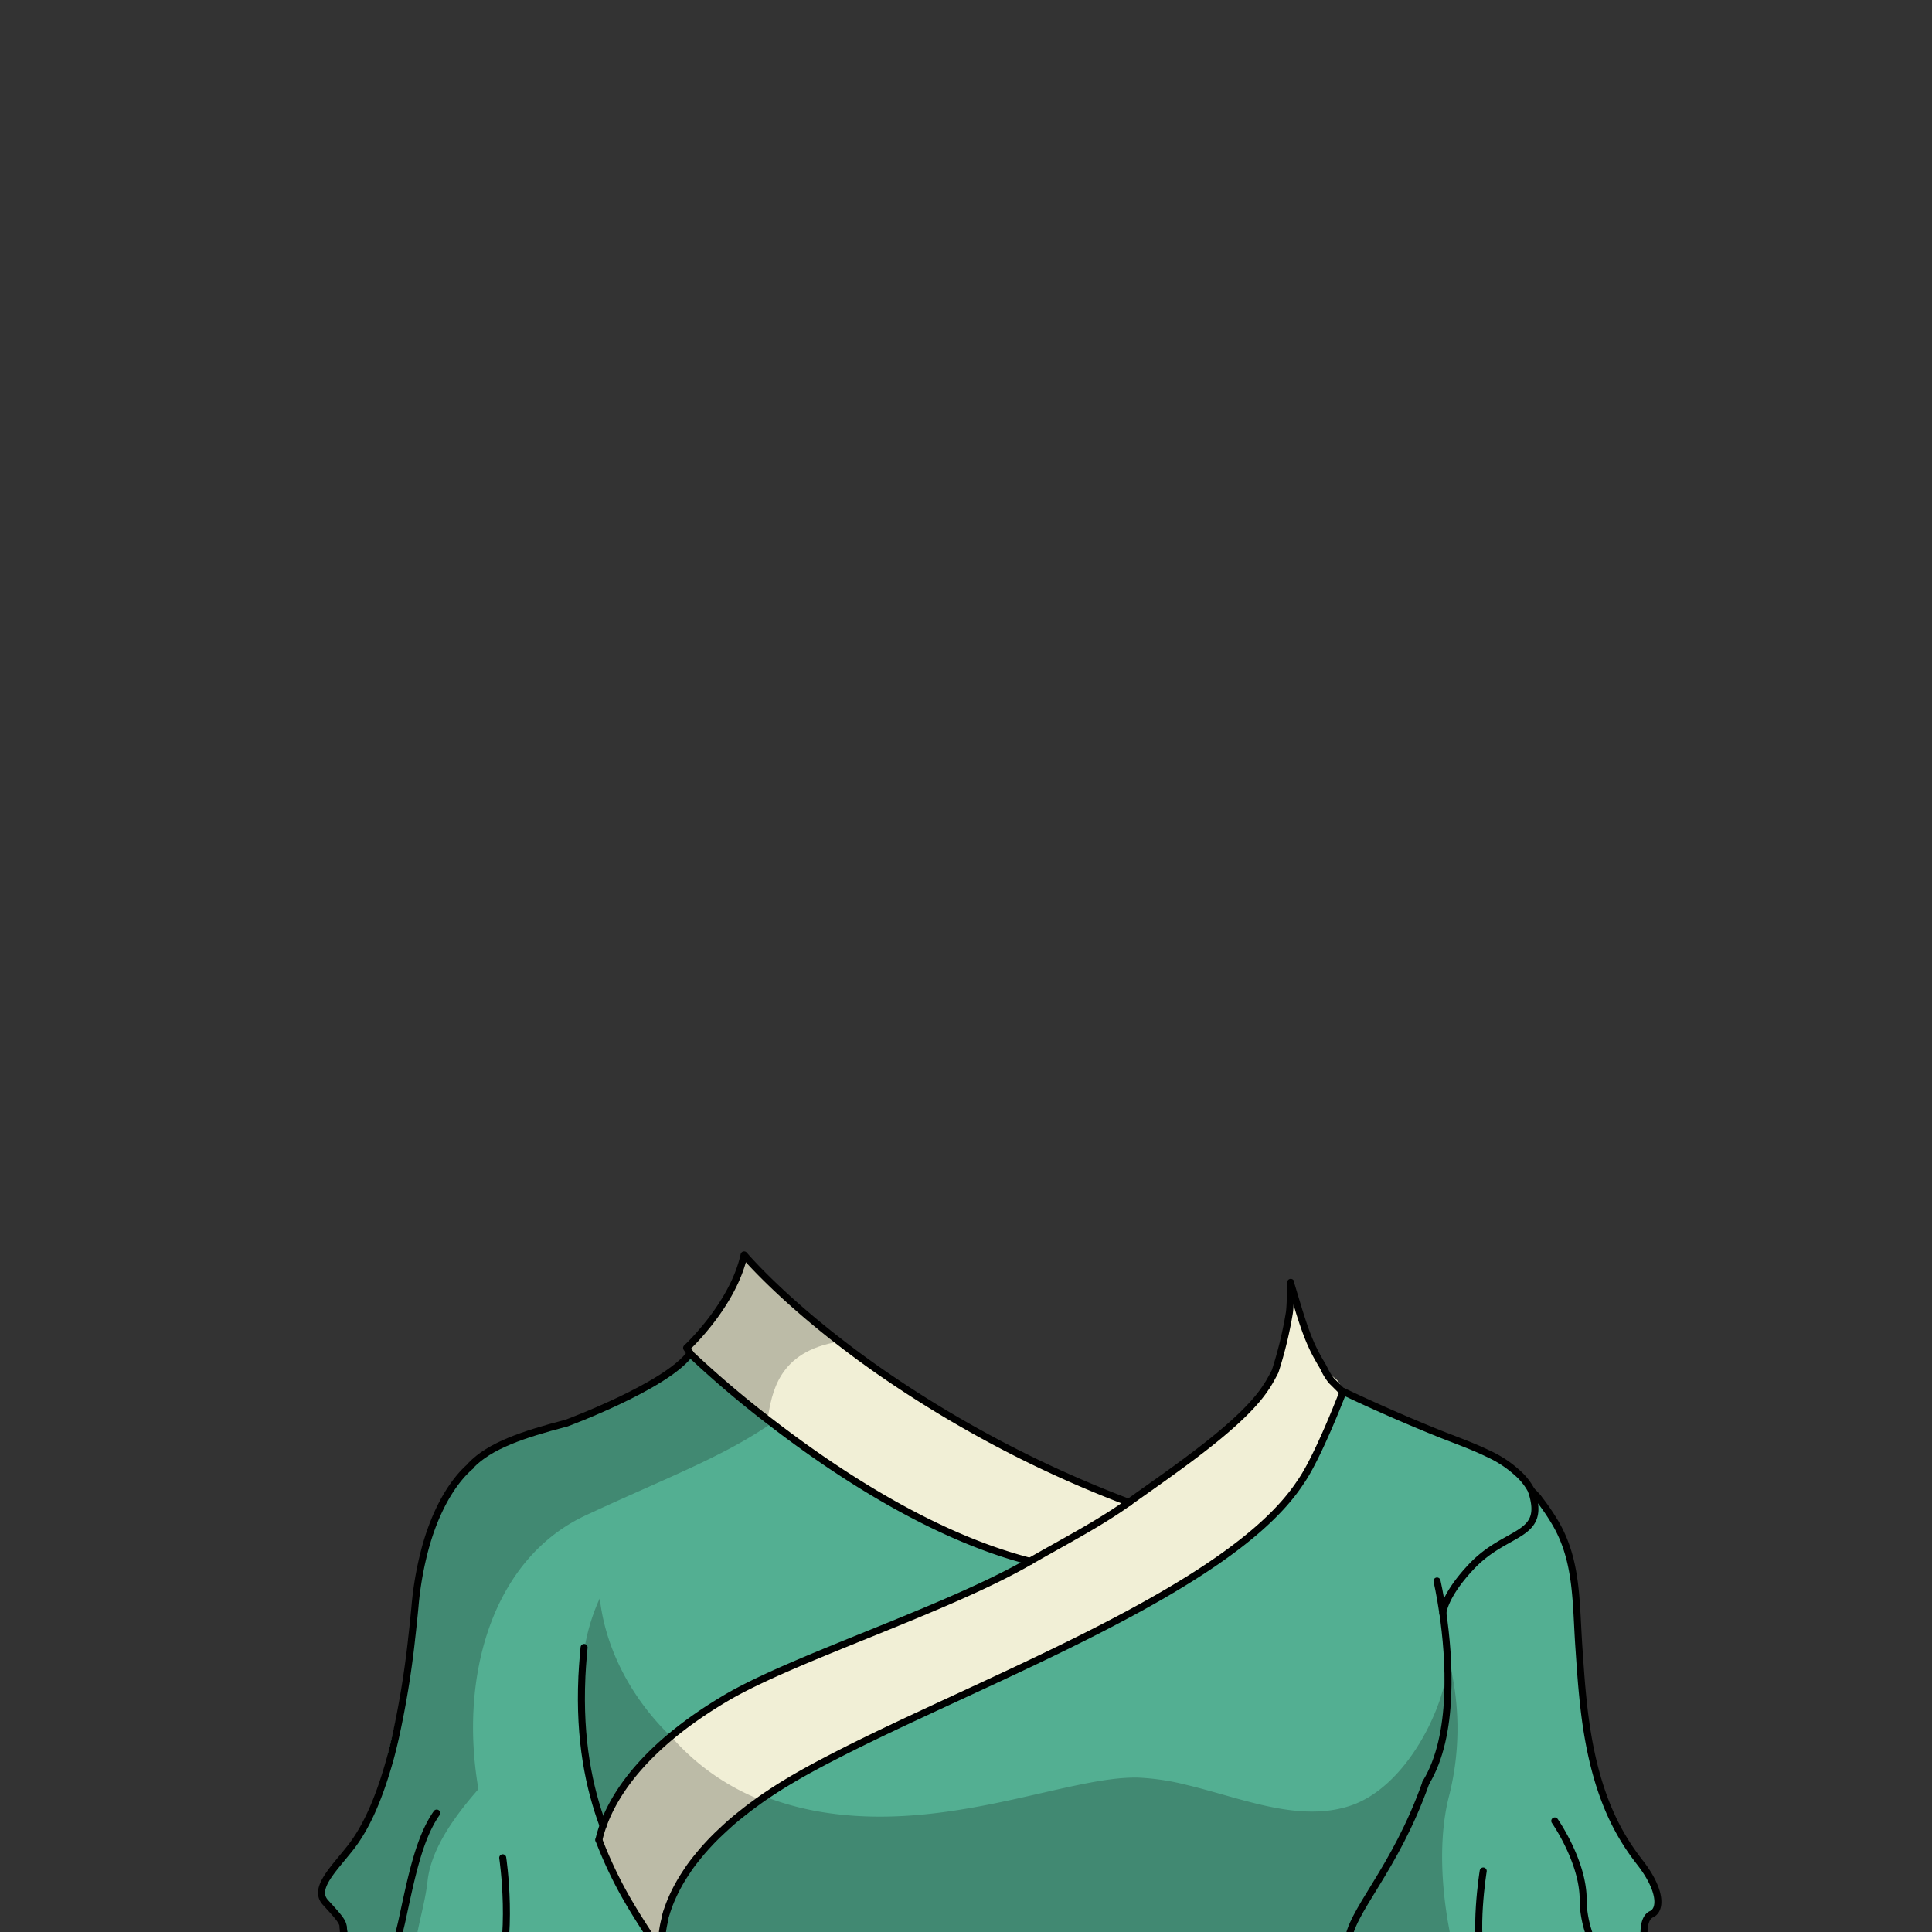<svg xmlns="http://www.w3.org/2000/svg" xmlns:xlink="http://www.w3.org/1999/xlink" viewBox="0 0 432 432">
  <rect x="0" y="0" width="432" height="432" fill="#333333" stroke="none"/>
  <defs>
    <style>.GUNDAN_MONKEY_OUTFIT_MONKEY_OUTFIT_17_cls-1,.GUNDAN_MONKEY_OUTFIT_MONKEY_OUTFIT_17_cls-8{fill:none;}.GUNDAN_MONKEY_OUTFIT_MONKEY_OUTFIT_17_cls-2{isolation:isolate;}.GUNDAN_MONKEY_OUTFIT_MONKEY_OUTFIT_17_cls-3{clip-path:url(#GUNDAN_MONKEY_OUTFIT_MONKEY_OUTFIT_17_clip-path);}.GUNDAN_MONKEY_OUTFIT_MONKEY_OUTFIT_17_cls-4{fill:#367a68;}.GUNDAN_MONKEY_OUTFIT_MONKEY_OUTFIT_17_cls-5{fill:#53af92;}.GUNDAN_MONKEY_OUTFIT_MONKEY_OUTFIT_17_cls-6{opacity:0.22;mix-blend-mode:multiply;}.GUNDAN_MONKEY_OUTFIT_MONKEY_OUTFIT_17_cls-7{fill:#f1efd6;}.GUNDAN_MONKEY_OUTFIT_MONKEY_OUTFIT_17_cls-8{stroke:#000;stroke-linecap:round;stroke-linejoin:round;stroke-width:1.57px;}</style>
    <clipPath id="clip-path">
      <path class="GUNDAN_MONKEY_OUTFIT_MONKEY_OUTFIT_17_cls-1" d="M303.07,216.51a.8.8,0,0,1,.07.36.91.91,0,0,1-.65.82l-1.28.44c.07.9.15,1.73.26,2.51a65.28,65.28,0,0,1,9.95,6.19c.38.29,1.15.9,2,1.64.33.29.68.6,1,.91a.91.91,0,0,1,.11,1.15.89.89,0,0,1-.74.39h0a1,1,0,0,1-.35-.07,41.57,41.57,0,0,0-3.92-1.52l-.11,0c-.51-.17-1-.34-1.51-.48l-.44-.13-.52-.15a57.15,57.15,0,0,0-5.92-1.33l0,.14a146.6,146.6,0,0,0,15.83,6.06A102.31,102.31,0,0,0,329,236.46a66,66,0,0,0,11.45,1.17.89.89,0,0,1,.35,1.71,20.21,20.21,0,0,1-2.13.79A47.53,47.53,0,0,1,328.42,242l0,.14.26.1q.48.17,1,.39l.89.37.12,0,1,.42c.21.09.44.2.65.31s.71.33,1.08.53c1,.5,1.91,1,2.83,1.59l.13.08a4.53,4.53,0,0,1,.4.26l.71.46.6.41c.76.52,1.58,1.16,2.44,1.88l.15.12a3.76,3.76,0,0,1,.32.28c.34.29.72.64,1.09,1l.43.42c.11.1.21.21.31.32a3.5,3.5,0,0,1,.37.39c.17.17.35.36.52.56s.28.3.44.49c.73.86,1.39,1.73,2,2.64.16.22.32.46.47.71l.08.12.28.47a31.6,31.6,0,0,1,1.53,2.88c.09.23.18.43.3.68s.31.78.49,1.24l0,.11c.09.24.18.49.27.76,0,0,0,.08,0,.14s.14.84.26,2.06c1.19,1.64,2.28,3.3,3.24,4.94,9.54,16.31,11.44,39.67,4.73,58.13a55,55,0,0,1-17.93,25c-1.11.85-2.28,1.66-3.57,2.47a37.52,37.52,0,0,1-14.55,5.38q-.76.11-1.56.18h-.1l-.41,0c-.74.06-1.5.09-2.27.09h-.59c-.51,0-1,0-1.57-.05s-1.37-.09-2.15-.18a36.5,36.5,0,0,1-4.27-.79l-.13,0-.35-.1a40,40,0,0,1-12.72-5.89,51.47,51.47,0,0,1-16.93-20.07.89.89,0,0,1,.41-1.19.9.9,0,0,1,1.2.41A49.64,49.64,0,0,0,296.65,352a39.14,39.14,0,0,0,12.46,3c.67,0,1.37.08,2.08.08.4,0,.8,0,1.19,0l.63,0c8.33-.49,16.63-4.53,23.36-11.38a47.91,47.91,0,0,0,8.93-12.74,31.09,31.09,0,0,0,.55-11.57c-.07-.54-.16-1.08-.25-1.6a50.87,50.87,0,0,0-5.57-15.1,77.07,77.07,0,0,0-9.13-13.39l-.13.07c.5,1.57.91,3,1.24,4.45.25,1.06.47,2.18.68,3.34a51.32,51.32,0,0,1,.36,16.08v.16c-.14,1-.35,2.16-.63,3.42l-.06.27c-.07.29-.14.56-.21.83a1.05,1.05,0,0,1-.71.68s0,.08,0,.11v-.07l-.06-.06h-.07a.64.64,0,0,1-.24,0,.85.85,0,0,1-.54-.42.93.93,0,0,1-.06-.74c0-.18.09-.36.12-.55a29.65,29.65,0,0,0-2.19-7.72,44.57,44.57,0,0,0-5.79-9.54c-.85-1.11-1.71-2.15-2.53-3.1l-.45-.52a65.33,65.33,0,0,0-10.8-9.73,57,57,0,0,0-6.14-3.82l-.09.11a40.21,40.21,0,0,1,4.29,5.46c.31.47.6.94.88,1.43.05.07.2.37.2.37.13.23.26.47.39.74a20.07,20.07,0,0,1,.86,2,28,28,0,0,1,1.5,5.08,4.64,4.64,0,0,1,.11.65,12.65,12.65,0,0,1,.16,1.88c0,5.4-3.67,9.4-9.78,15.35a.89.89,0,0,1-1.25,0,.9.9,0,0,1,0-1.25,26.8,26.8,0,0,0,5.92-8.79,14.43,14.43,0,0,0,.26-9.92A18,18,0,0,0,305,293a20.63,20.63,0,0,0-1.35-2.2l-.06-.09c-.28-.39-.59-.81-.92-1.22a4.19,4.19,0,0,0-.26-.33,38.31,38.31,0,0,0-6.88-6.31,60.12,60.12,0,0,0-6.66-4.2l-.17-.09c-.85-.47-1.78-.95-3.12-1.62a48,48,0,0,1-7.57-1l-.14,0,.06.13c4.13,10.13,5.22,19.61,3.22,28.22a35.6,35.6,0,0,1-1,3.51,33.59,33.59,0,0,1-1.56,3.75.9.9,0,0,1-.81.5,1,1,0,0,1-.37-.08.89.89,0,0,1-.45-1.16,27.46,27.46,0,0,0,1.71-6.08c2.47-15.42-8-30.58-9.27-32.28l-.69-.5-.5-.43a2.76,2.76,0,0,1-.27-.23l-.18-.16c-.23-.23-.46-.46-.66-.68s-.47-.54-.68-.81a10.14,10.14,0,0,1-.83-1.27l-.05-.07-.06.06c-.84.68-1.6,1.25-2.37,1.77a32.27,32.27,0,0,1-4.89,2.82,22.79,22.79,0,0,1-9.63,2.3c-1.12,0-2.13,0-3-.06-1.71-.06-3.31-.18-4.76-.34a63.9,63.9,0,0,1-6.91-1.08A57.83,57.83,0,0,1,227.8,272c-1.65-.57-3.21-1.21-4.73-1.88a16.8,16.8,0,0,1-3.19,2.31c-1.5,1.66-14.59,16.65-11.49,32.24a24.17,24.17,0,0,0,2.11,6,.91.91,0,0,1-.36,1.19.86.86,0,0,1-.44.12.91.91,0,0,1-.77-.44,30,30,0,0,1-3.23-7.34c-2.47-8.58-1.12-18.09,4-28.26l.06-.13-.14,0a71.42,71.42,0,0,1-9.79,1.08,93.26,93.26,0,0,0-11.14,5.21c-.44.24-.87.48-1.29.73-5.55,3.26-9.51,6.68-11.79,10.17-4.42,6.77-2.28,13.86,6.35,21.07a.9.9,0,0,1,.12,1.24.94.94,0,0,1-.7.34.87.87,0,0,1-.55-.2c-11.48-9-14.79-12.78-10-23.08a21,21,0,0,1,1.82-3.08,40,40,0,0,1,6.59-7l-.08-.12a77,77,0,0,0-25.43,17.47,43.65,43.65,0,0,0-7.19,9.55,24.86,24.86,0,0,0-2.75,7.82l0,.08h0l-.09,0-.05.15a.78.78,0,0,1-.13.18.5.5,0,0,1-.07.08.85.85,0,0,1-.17.12l-.1.05-.16,0a.31.31,0,0,1-.15,0h-.07l-.12,0a1.09,1.09,0,0,1-.31-.13,1,1,0,0,1-.24-.23.92.92,0,0,1-.15-.3l-.06-.21a41.34,41.34,0,0,1-.35-19.73,47,47,0,0,1,2.59-8.32l-.12-.08a77.62,77.62,0,0,0-12,14,45.25,45.25,0,0,0-6.92,15.07c-.11.52-.22,1.05-.31,1.64a24.82,24.82,0,0,0,.68,11.42,49.09,49.09,0,0,0,12,13.42l0-.06,0,.14a50.32,50.32,0,0,0,29.08,10.72c.49,0,1,0,1.46,0a57.51,57.51,0,0,0,18.3-3.15,54.23,54.23,0,0,0,20.28-19.36.9.9,0,0,1,.77-.43.93.93,0,0,1,.46.12.88.88,0,0,1,.4.56.83.83,0,0,1-.1.67,56,56,0,0,1-21,20,57.78,57.78,0,0,1-9.55,4.19l-1.19.39-.33.1-.13,0c-1.57.48-3.18.88-4.78,1.21l-.7.13-.25.05-1,.17-.21,0c-.41.07-.85.15-1.28.2s-1.06.14-1.61.2l-1.41.13-.14,0h-.11c-1.16.09-2.31.14-3.42.15h-.54l-1.63,0-1,0-.47,0-1.77-.15c-.6-.05-1.19-.12-1.79-.2l-.15,0c-.52-.08-1.06-.15-1.6-.25l-1.09-.19-.2,0-.68-.14c-.52-.1-1.05-.22-1.56-.35l-.12,0a10.56,10.56,0,0,0-1.32-.26l.09-1.06h-.15v.06l-.22.86c-.55-.16-1.1-.32-1.65-.5s-1-.31-1.5-.49l-.28-.1-.43-.15-.36-.13-.66-.24-1.62-.65c-.46-.19-.93-.39-1.4-.61s-1.1-.49-1.65-.76l-.37-.18c-.57-.29-1.16-.59-1.74-.91l-.32-.18c-.3-.16-.61-.32-.9-.5-1-.6-2-1.17-2.86-1.75s-1.48-1-2.21-1.51c-.95-.67-1.91-1.41-2.93-2.25l-.79-.65-1.06-.94c-.55-.48-1.05-.94-1.53-1.41s-.77-.75-1.15-1.13l-.55-.57-.28-.3L120,342c-.17-.18-.34-.36-.49-.55l-.07-.07-.08-.12h0l-.07-.1c-.53-.59-1-1.18-1.5-1.79-.33-.39-.65-.8-1-1.22l-.11,0V338l-.09-.12c-.1-.13-.18-.25-.26-.37s-.42-.54-.63-.85l-.42-.59c-.36-.53-.73-1.08-1.07-1.62s-.64-1-1-1.54l-.18-.32c-.21-.36-.42-.71-.61-1.08-.08-.12-.38-.67-.38-.67a.53.53,0,0,1-.06-.13l-.33-.61-.16-.31-.21-.41-.06-.13c-.3-.59-.59-1.19-.86-1.8a58.17,58.17,0,0,1-4.92-26.72c0-1.19.16-2.47.31-3.9.2-1.68.42-3.17.69-4.55a57.78,57.78,0,0,1,9.82-23.09c.33-.45.66-.89,1-1.33s.55-.7.84-1.05.81-1,1.23-1.47l.94-1.09c.15-1.15.3-2,.31-2a.58.58,0,0,1,.06-.17c.2-.48.42-.95.65-1.42s.34-.68.55-1l0-.09a27.1,27.1,0,0,1,2-3c.17-.24.36-.48.55-.72.42-.54.9-1.1,1.52-1.77l.23-.24c.39-.41.81-.83,1.24-1.23.2-.2.43-.41.66-.61s.37-.32.58-.5c.45-.4.94-.78,1.43-1.16l.09-.07c.18-.14.37-.29.56-.42a47.75,47.75,0,0,1,10-5.54l1.34-.53.1,0,.57-.21.18-.07,1.15-.41.65-.21a6.48,6.48,0,0,1,.62-.2c.4-.14.81-.27,1.22-.39l.24-.07V242l-2-.15h-.16a65.83,65.83,0,0,1-10.46-1.64l-.15,0c-.87-.23-1.72-.49-2.5-.77a.89.89,0,0,1,.29-1.73,102.5,102.5,0,0,0,14.3-1.17c4.79-.71,9.89-1.75,15.15-3.07,6.34-1.6,13.15-3.69,19.69-6.06l0-.14c-1.43.18-3,.44-4.87.8a77.64,77.64,0,0,0-9.57,2.43l-.3.09h0l-1,.34a.87.87,0,0,1-.32.06.89.89,0,0,1-.52-1.6c1-.75,2-1.47,3-2.13a92.83,92.83,0,0,1,16.91-8.12l.22-.09-5.47-1.28a.88.88,0,0,1-.69-.84.89.89,0,0,1,.63-.88,34.73,34.73,0,0,1,9.14-1.07h1.09L139.5,117-6.93,133V442.5H445V120.86Z" />
    </clipPath>
  </defs>
  <g class="GUNDAN_MONKEY_OUTFIT_MONKEY_OUTFIT_17_cls-2">
    <g id="Outfit">
      <g class="GUNDAN_MONKEY_OUTFIT_MONKEY_OUTFIT_17_cls-3">
        <path class="GUNDAN_MONKEY_OUTFIT_MONKEY_OUTFIT_17_cls-4" d="M239.86,430.58a1.7,1.7,0,0,0,2.4.08l.85-.8c.14,2.08-1.4,5.05-4.11,7.58-2.48,2.32-5.31,3.63-7.36,3.6a1.65,1.65,0,0,0,.53-1.22,1.7,1.7,0,0,0-2.82-1.27l-.48.42c-.41-2.08,1.15-5.31,4-8,2.71-2.52,5.8-3.85,7.87-3.58l-.84.8A1.68,1.68,0,0,0,239.86,430.58Z" />
        <path class="GUNDAN_MONKEY_OUTFIT_MONKEY_OUTFIT_17_cls-4" d="M261,405.15a1.68,1.68,0,0,0,.42,2.35,1.7,1.7,0,0,0,2.36-.41l.68-.95c.56,2-.33,5.23-2.46,8.25-2.39,3.39-5.57,5.42-7.72,5.08l1-.89a1.71,1.71,0,0,0,.08-2.39,1.71,1.71,0,0,0-2.4-.08l-.81.75c-.22-2,.69-4.87,2.58-7.56,2.13-3,4.88-4.95,7-5.1Z" />
        <path class="GUNDAN_MONKEY_OUTFIT_MONKEY_OUTFIT_17_cls-5" d="M373.28,471.94H230.9l-1.37-.81h-81c-.59-8.89,1.66-24.16-.53-35-.65-6.91,2.85-14.19,7-19.66v0c7.61-10.06,18.52-16.82,29.47-22.81,4.21-2.34,19.06-8.92,23.7-11.39,18.5-9.86,40.23-17.13,57.39-29.13,6-7.8,11.48-13.81,11.38-13.45,1.12-3.9,14.69-25.14,19.74-31.39C299.79,312.16,321,320,332.66,325l.15.89A23.92,23.92,0,0,1,340,330c13.67,11.55,12.44,34,13.85,52.95l.52.52c1,25,21.85,39.74,14.91,44.58-2.44,1.19-1.44,6.12-1.58,6.21-.08,2.62-.38,17.07,2.62,23.69A33.33,33.33,0,0,1,373.28,471.94Z" />
        <path class="GUNDAN_MONKEY_OUTFIT_MONKEY_OUTFIT_17_cls-5" d="M159.41,471.94H67.83s-1.39-2.42,3.48-10.65,6.1-22.26,5.41-30.4c-.1-1.28-1.23-2.49-4-5.54s1.69-7.27,5.53-12.13,6.68-11.73,9-20.15c-.17-.24-.35-.47-.51-.7.35-1.43.69-2.81,1-4.16l.6.41c4.31,3,10.69,7.37,17.88,12.28l7.14,4.9,20,13.67,6.41,4.38,8.68,5.93s0,0,0,0h0l9.37,6.39,1.56,34.95Z" />
        <path class="GUNDAN_MONKEY_OUTFIT_MONKEY_OUTFIT_17_cls-6" d="M333,457.15a14.55,14.55,0,0,0-4,3c-3.5,3.82-2.52,8.3-.68,11.8H300.28c.09-3,.23-7.27.35-10.91v-.09c.13-3.82.22-6.95.2-7.2v0a43.5,43.5,0,0,1,.29-10.72c.31-2.1.73-3.91,1.11-5.53l-.17,0a7.33,7.33,0,0,1-.8.41c-2.85,1.34-13,5.16-26-.68-15.42-6.91-29.82-5.89-46.4,1.72-.75.34-1.51.66-2.27.95-15.93,6.17-46.1,1.13-46.1,1.13s-3.71,18.73-1.35,30.08c-2.79-.37-8.28,0-9.67,0h-21s0-1.3,0-3.42c0-5.65.16-17.17.41-25.46a19.86,19.86,0,0,0-.62-4.86c-.1-.4-.21-.8-.33-1.21v0c-.12-.75-2.36-17.09,23-34.46a65,65,0,0,0,13.43,3.58c28.23,4.4,54.91-8.3,70.33-7.79a53.52,53.52,0,0,1,10.51,1.59c12.36,2.93,25.14,8.55,36.75,4.68,12.71-4.24,21.17-22.29,21.7-31.49,0,.09.05.18.08.27,0-1.43,0-2.22,0-2.22a61.48,61.48,0,0,1,.35,31c-3,11.26-1.61,26.58,2.36,40,.37,1.26.77,2.51,1.19,3.74A75.72,75.72,0,0,0,333,457.15Z" />
        <path class="GUNDAN_MONKEY_OUTFIT_MONKEY_OUTFIT_17_cls-7" d="M252.43,335.92c-6.79,4.85-14.32,8.68-22.12,13.19-22.09-5.65-44.11-20.34-58.69-31.67-10.13-7.88-16.67-14.13-17.14-14.59l0,0-.95-1.45s10.38-9.55,12.85-20.8c0,0,7,8.3,21.25,19.39,2.59,2,5.42,4.1,8.49,6.26l.16.13A228.64,228.64,0,0,0,220.77,322C231,327.63,242.33,333,252.43,335.92Z" />
        <path class="GUNDAN_MONKEY_OUTFIT_MONKEY_OUTFIT_17_cls-5" d="M230.31,349.11c-16,9.25-46.74,18.62-60.79,26.45q-3.78,2.1-7.23,4.14l-.9.54-.88.54c-2.65,1.63-5,3.25-7.18,4.87l-.69.51c-.93.71-1.82,1.43-2.67,2.13q-1.71,1.43-3.19,2.82l-.7.68q-.72.69-1.38,1.38l-.57.59-.48.52-.42.47c-.7.76-1.34,1.52-1.93,2.27l-.63.8c-.48.62-.92,1.23-1.34,1.84-.17.23-.32.46-.48.7-.41.62-.79,1.22-1.14,1.82-.17.28-.32.55-.47.82s-.3.53-.43.8a34.08,34.08,0,0,0-1.49,3.18c-.08.19-.15.38-.22.57s-.19.47-.27.7a28.77,28.77,0,0,0-.92,3.16A94.79,94.79,0,0,0,139.25,423l.48.88c3.12,5.51,6.69,10.62,8.57,13.53a19.94,19.94,0,0,1,.62,4.87s-4.69-2.82-11.59-7.38c-5.35-3.52-12-8.08-18.88-13.18-1.93-1.43-3.87-2.9-5.8-4.41-4-3.13-8-6.39-11.64-9.68-1-.89-2-1.78-2.92-2.67a91.76,91.76,0,0,1-10.86-11.87c-.18-.23-.35-.46-.52-.7.36-1.42.7-2.8,1-4.16,2-8.28,3.21-15.21,4.22-21.59a.13.13,0,0,0,0-.06c1-6.53,1.8-12.48,2.77-18.7q.15-1,.36-2v0c2.5-12.31,9.92-21.17,23.07-25,8.86-2.55,25.1-7.88,36.29-18.08h0l0,0a230.33,230.33,0,0,0,18.12,15.34c14.14,10.89,34.84,24.56,55.79,30.4C229,348.77,229.67,349,230.31,349.11Z" />
        <path class="GUNDAN_MONKEY_OUTFIT_MONKEY_OUTFIT_17_cls-6" d="M154.48,302.85a230.33,230.33,0,0,0,18.12,15.34c-11,7.62-23.33,12.12-41.63,20.64-20.9,9.74-28.36,36-24,61.19l-.72.88a73.55,73.55,0,0,0-5.2,6.7c-2.5,3.71-4.92,8.28-5.44,12.94-1,9.22-5.76,18.19-.94,27.19-11.78,15,5.63,24.2,5.63,24.2H67.83s-1.4-2.41,3.48-10.64,6.1-22.26,5.4-30.4c-.09-1.29-1.22-2.49-4-5.54s1.69-7.28,5.53-12.13,6.68-11.73,9-20.16c-.18-.23-.35-.46-.52-.7.36-1.42.7-2.8,1-4.16,2-8.28,3.21-15.21,4.22-21.59a.13.13,0,0,0,0-.06c1-6.53,1.8-12.48,2.77-18.7q.15-1,.36-2v0c2.5-12.31,9.92-21.17,23.07-25,8.86-2.55,25.1-7.88,36.29-18.08h0Z" />
        <path class="GUNDAN_MONKEY_OUTFIT_MONKEY_OUTFIT_17_cls-6" d="M187.6,300c-13.7,2.18-15,11.51-16,17.48-10.13-7.88-16.67-14.13-17.14-14.59l0,0-.95-1.45s10.38-9.55,12.85-20.8C166.35,280.57,173.31,288.87,187.6,300Z" />
        <path class="GUNDAN_MONKEY_OUTFIT_MONKEY_OUTFIT_17_cls-6" d="M150,388.29c-9.06,7.55-13.24,14.63-15.14,20-3.13-8.5-5.36-19.09-4.73-33.19V375a38.59,38.59,0,0,1,.32-4.69s0,0,0,0a44.1,44.1,0,0,1,3.66-12.92C135.36,368.52,141,379.56,150,388.29Z" />
        <path class="GUNDAN_MONKEY_OUTFIT_MONKEY_OUTFIT_17_cls-7" d="M300.29,311.12l0,.1,0,0,0,.1c-.19.47-.63,1.59-1.24,3.09l-.24.6c0,.11-.09.23-.14.34a123,123,0,0,1-7.85,16l0,0h0c-15.76,24.07-71.86,44.45-104.89,61.6a9.94,9.94,0,0,0-1.42.62l-1.57.87c-.6.34-1.2.67-1.78,1l-1.65.94-2.56,1.5q-2,1.2-3.87,2.4l-.62.4-.23.16c-.82.54-1.62,1.08-2.38,1.63l-1.37,1c-.48.35-1,.7-1.4,1.05-.67.51-1.31,1-1.93,1.53s-1.11.91-1.63,1.37c-1.1,1-2.12,1.9-3.08,2.84l-.58.58-.12.12-.26.26-.32.33-.1.11-.22.23-.87.94-.18.21-.27.3c-.23.25-.44.5-.65.75l-.26.31-.05.06a.69.69,0,0,0-.11.13l-.09.12-.29.36-.21.25c-.8,1-1.52,2-2.15,2.93a4,4,0,0,0-.25.37l-.24.37-.19.29c-.07.11-.14.21-.2.32-.2.32-.4.64-.58.95l-.16.27-.37.67a36.08,36.08,0,0,0-1.84,3.89c-.1.24-.19.48-.27.71s-.26.73-.38,1.08a2,2,0,0,0-.07.26,2.25,2.25,0,0,0-.08.24,2.17,2.17,0,0,0-.07.24l-.08.24-.06.23a1.17,1.17,0,0,0,0,.2.93.93,0,0,0,0,.13.79.79,0,0,0,0,.13h0l0,.08a.13.13,0,0,0,0,.06,1,1,0,0,0,0,.14c-.11.44-.2.85-.27,1.25a1.16,1.16,0,0,0,0,.18c-.07.38-.13.75-.18,1.09a.25.25,0,0,0,0,.08c-.05.37-.1.72-.13,1a20.15,20.15,0,0,0-.07,2.06c0,.13,0,.25,0,.36a.66.66,0,0,0,0,.14c0,.16,0,.29,0,.4s0,.08,0,.12,0,.1,0,.13a.45.45,0,0,1,0,.08v0c.13.4.24.8.34,1.2-2-3.07-5.83-8.56-9.05-14.41a94.79,94.79,0,0,1-5.34-11.56,28.77,28.77,0,0,1,.92-3.16c.08-.23.17-.47.27-.7s.14-.38.22-.57a34.08,34.08,0,0,1,1.49-3.18c.13-.27.28-.53.43-.8s.3-.54.47-.82c.35-.6.73-1.2,1.14-1.82.16-.23.31-.47.48-.7.42-.61.86-1.22,1.34-1.84.2-.27.41-.53.63-.8.59-.75,1.23-1.51,1.93-2.27l.42-.47.48-.52.57-.59q.66-.69,1.38-1.38l.7-.68a75.44,75.44,0,0,1,5.86-4.95l.69-.51c2.15-1.62,4.53-3.24,7.18-4.87l.88-.54.9-.54c15.13-8.95,49.16-19.69,68-30.59,7.8-4.5,15.32-8.33,22.11-13.19,10.54-7.53,25.8-17.76,30.95-26.16h0c.64-1,1.21-2.08,1.74-3.13a90.84,90.84,0,0,0,3.18-13.1c.23-1.58.25-5.29.3-6.78,0,0,0,.07,0,.11a6.44,6.44,0,0,0,.25.74c1.5,4.1,2.94,9.68,4.93,14.19a2.1,2.1,0,0,1,.13.26,23.33,23.33,0,0,0,2.2,4l0,0a10.82,10.82,0,0,0,2.09,2.25c1.36,1.06,1.27,1.93,1.77,2.56h0A1.36,1.36,0,0,0,300.29,311.12Z" />
        <path class="GUNDAN_MONKEY_OUTFIT_MONKEY_OUTFIT_17_cls-6" d="M148,436.16v0q.18.6.33,1.2c-2-3.07-5.83-8.56-9.05-14.41a94.79,94.79,0,0,1-5.34-11.56,26.9,26.9,0,0,1,.93-3.16c1.9-5.34,6.08-12.41,15.14-20a52.12,52.12,0,0,0,19.91,14.17C145.66,419.55,147.84,435.41,148,436.16Z" />
        <path class="GUNDAN_MONKEY_OUTFIT_MONKEY_OUTFIT_17_cls-8" d="M130.6,368.37c-.06.63-.12,1.26-.17,1.88,0,0,0,0,0,0-.14,1.6-.24,3.17-.32,4.69v.09c-.63,14.1,1.6,24.69,4.73,33.19" />
        <path class="GUNDAN_MONKEY_OUTFIT_MONKEY_OUTFIT_17_cls-8" d="M148,436.18v0s0,0,0-.07,0-.08,0-.13a4.57,4.57,0,0,1-.05-.52.66.66,0,0,1,0-.14c0-.11,0-.23,0-.36a20.15,20.15,0,0,1,.07-2.06,23.84,23.84,0,0,1,.63-3.64,1.46,1.46,0,0,1,.05-.2l0-.08a.57.57,0,0,1,0-.14c0-.18.09-.37.15-.56a4.42,4.42,0,0,1,.15-.48c0-.16.1-.33.15-.5.12-.35.24-.71.38-1.08s.17-.47.27-.71a36.08,36.08,0,0,1,1.84-3.89l.37-.67.16-.27c.18-.31.38-.63.58-.95.06-.11.13-.21.2-.32s.28-.44.43-.66a4,4,0,0,1,.25-.37c.63-1,1.35-1.93,2.15-2.93l.59-.73.42-.5c.21-.25.42-.5.65-.75s.29-.34.45-.51l.87-.94.32-.34.32-.33.26-.26.12-.12.58-.58c1-.94,2-1.89,3.08-2.84.53-.46,1.07-.92,1.63-1.37s1.26-1,1.93-1.53c.45-.35.92-.7,1.4-1.05l1.37-1c.76-.55,1.56-1.09,2.38-1.63.28-.19.56-.38.85-.56q1.84-1.2,3.87-2.4c2.73-1.62,5.74-3.26,9-4.94,33-17.15,89.13-37.53,104.89-61.6h0l0,0c2.56-3.59,5.88-11.2,7.85-16,.05-.11.1-.23.14-.34s.17-.41.24-.6c.61-1.5,1.05-2.62,1.24-3.09l0-.1,0,0,0-.1-.24-.24h0l-2.2-2.19a12.46,12.46,0,0,1-1.66-2.62l0,0c-.21-.42-.42-.82-.61-1.12-.59-1-1.11-1.91-1.59-2.86a2.1,2.1,0,0,0-.13-.26c-2-4.06-3.19-8.37-5.18-14.93,0,0,0-.07,0-.11" />
        <path class="GUNDAN_MONKEY_OUTFIT_MONKEY_OUTFIT_17_cls-8" d="M288.61,286.74h0c-.05,1.49-.07,5.2-.3,6.78a90.84,90.84,0,0,1-3.18,13.1c-.53,1.05-1.1,2.09-1.74,3.13" />
        <path class="GUNDAN_MONKEY_OUTFIT_MONKEY_OUTFIT_17_cls-8" d="M133.91,411.41a26.9,26.9,0,0,1,.93-3.16c2.61-7.33,9.53-17.94,27.46-28.55,15.12-8.95,49.14-19.69,68-30.59,7.79-4.5,15.32-8.33,22.11-13.19,10.54-7.53,25.81-17.76,30.95-26.16" />
        <path class="GUNDAN_MONKEY_OUTFIT_MONKEY_OUTFIT_17_cls-8" d="M148.3,437.38c-2-3.07-5.83-8.56-9.05-14.41a94.79,94.79,0,0,1-5.34-11.56" />
        <path class="GUNDAN_MONKEY_OUTFIT_MONKEY_OUTFIT_17_cls-8" d="M230.31,349.11c-.64-.16-1.28-.34-1.92-.52-20.95-5.84-41.65-19.51-55.79-30.4a230.33,230.33,0,0,1-18.12-15.34l0,0h0l-.95-1.45s10.38-9.55,12.85-20.8c0,0,9.72,11.59,29.74,25.65a257.36,257.36,0,0,0,56.34,29.7" />
        <path class="GUNDAN_MONKEY_OUTFIT_MONKEY_OUTFIT_17_cls-8" d="M105.3,327.66c4.25-4.41,11.51-6.88,21.39-9.46,0,0,22.44-8.31,27.64-15.56" />
        <path class="GUNDAN_MONKEY_OUTFIT_MONKEY_OUTFIT_17_cls-8" d="M343.85,334.82a14.36,14.36,0,0,0-1.43-1.51" />
        <path class="GUNDAN_MONKEY_OUTFIT_MONKEY_OUTFIT_17_cls-8" d="M321.32,353.51s.66,2.84,1.31,7.23c1.42,9.76,2.71,27.18-3.79,37.85" />
        <path class="GUNDAN_MONKEY_OUTFIT_MONKEY_OUTFIT_17_cls-8" d="M301.35,434.53c.54-7.17,10.51-16.17,17.49-35.94" />
        <path class="GUNDAN_MONKEY_OUTFIT_MONKEY_OUTFIT_17_cls-8" d="M76.72,430.89c.69,8.14-.53,22.17-5.41,30.4s-3.48,10.65-3.48,10.65H148" />
        <path class="GUNDAN_MONKEY_OUTFIT_MONKEY_OUTFIT_17_cls-8" d="M97.65,405.41C93.72,411,92,419.7,90,428.92c-1.1,5.19-2.45,8.67-4,10.73A5,5,0,0,1,82,442c-3.33,0-5.16-9.8-5.24-11.08s-1.23-2.49-4-5.54,1.69-7.27,5.53-12.13,6.68-11.73,9-20.15c.39-1.44.75-2.92,1.1-4.45a205,205,0,0,0,3.63-22v-.06c.29-2.42.54-4.91.78-7.44a75,75,0,0,1,2.35-13.21s0,0,0,0c3.68-13.22,9.74-17.78,10.17-18.19l0,0" />
        <path class="GUNDAN_MONKEY_OUTFIT_MONKEY_OUTFIT_17_cls-8" d="M112.41,415.41s2.68,17.73-1.63,29.43c-2.27,6.13-3.49,9.91-3.53,12-.06,1.92.85,2.5,2.81,2.25,4.12-.52,5.42-3.57,11.11-1s6.6,3.9,11.3,1.49,16.08.07,16.08.07" />
        <path class="GUNDAN_MONKEY_OUTFIT_MONKEY_OUTFIT_17_cls-8" d="M331.65,418.36s-2.27,14,0,20.85c1.6,4.86,5,10.32,6,14.12" />
        <path class="GUNDAN_MONKEY_OUTFIT_MONKEY_OUTFIT_17_cls-8" d="M337.66,453.33h0c.22.11,4.11,1.85,8.27-2.78s3.39-4.85,7-6.23a21.12,21.12,0,0,0,6.36-4.15S354,433.23,354,424.74s-6.35-17.57-6.35-17.57" />
        <path class="GUNDAN_MONKEY_OUTFIT_MONKEY_OUTFIT_17_cls-8" d="M343.85,334.82a51.36,51.36,0,0,1,4,5.83c4.92,8.48,4.5,17.7,5.2,27.8.13,1.93.27,3.94.43,6.08s.37,4.42.63,6.82c.08.71.16,1.41.25,2.1,2.34,18.4,7.84,27.22,12.38,33.07,4.7,6.05,4.79,10.48,2.53,11.51s-1.57,5.8-1.57,5.8,0,.15,0,.41c-.08,1.24-.45,5-2.43,6.7-2.39,2.08-6-.77-6-.77" />
        <path class="GUNDAN_MONKEY_OUTFIT_MONKEY_OUTFIT_17_cls-8" d="M322.62,360.74s.17-3.87,6.41-10.47c7.93-8.41,16.94-6.36,13.38-17A13.79,13.79,0,0,0,340,330h0a25.34,25.34,0,0,0-7.34-5c-3.51-1.71-7.43-3.08-11.13-4.56-12-4.84-21.24-9.33-21.24-9.33" />
      </g>
    </g>
  </g>
</svg>